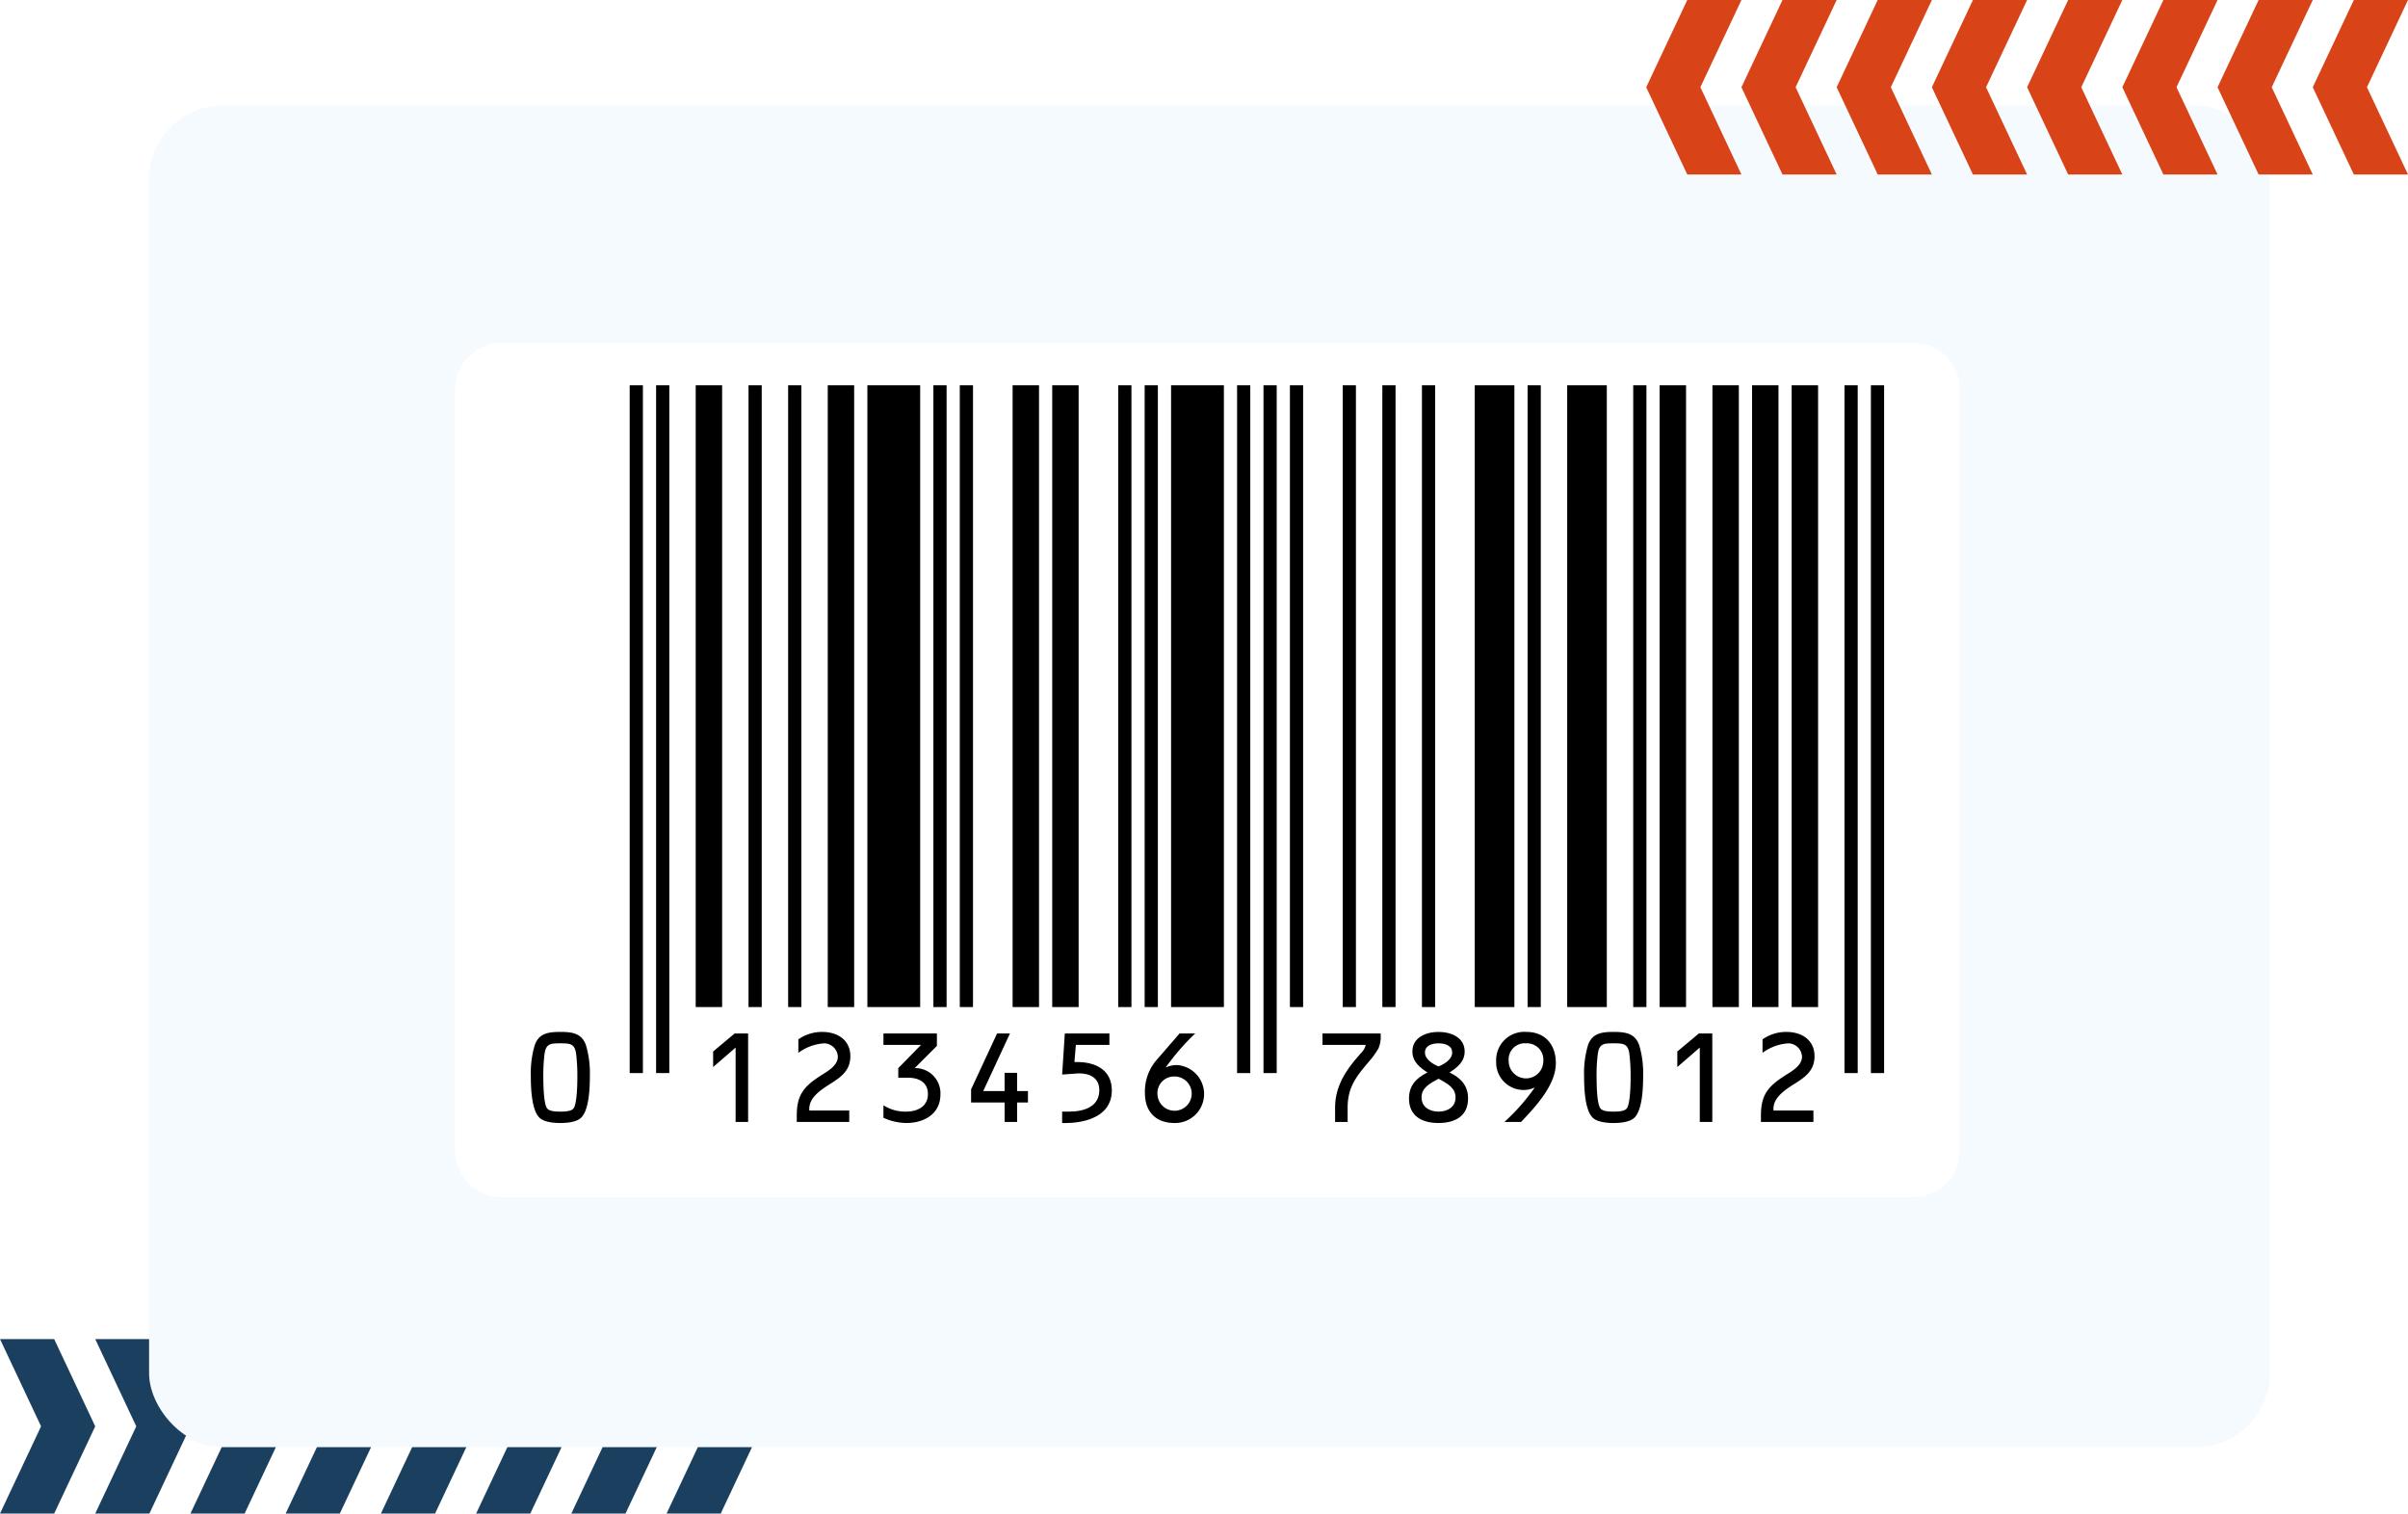 <svg xmlns="http://www.w3.org/2000/svg" xmlns:xlink="http://www.w3.org/1999/xlink" width="456.554" height="287" viewBox="0 0 456.554 287">
  <defs>
    <filter id="Rectángulo_41231" x="16.267" y="8.001" width="426.08" height="278.408" filterUnits="userSpaceOnUse">
      <feOffset dy="4" input="SourceAlpha"/>
      <feGaussianBlur stdDeviation="4" result="blur"/>
      <feFlood flood-color="#d84318" flood-opacity="0.2"/>
      <feComposite operator="in" in2="blur"/>
      <feComposite in="SourceGraphic"/>
    </filter>
    <filter id="Trazado_189971" x="77.267" y="56.001" width="303.333" height="180.021" filterUnits="userSpaceOnUse">
      <feOffset dy="3" input="SourceAlpha"/>
      <feGaussianBlur stdDeviation="3" result="blur-2"/>
      <feFlood flood-opacity="0.161"/>
      <feComposite operator="in" in2="blur-2"/>
      <feComposite in="SourceGraphic"/>
    </filter>
  </defs>
  <g id="Grupo_129502" data-name="Grupo 129502" transform="translate(-531.713 -2113.526)">
    <g id="Grupo_129450" data-name="Grupo 129450" transform="translate(531.713 2367.44)">
      <path id="Trazado_114972" data-name="Trazado 114972" d="M730.636,386.057h-10.27l7.784,16.543-7.784,16.543h10.27l7.784-16.543Z" transform="translate(-720.365 -386.057)" fill="#1b3f5e"/>
      <path id="Trazado_114973" data-name="Trazado 114973" d="M746.921,386.057H736.65l7.784,16.543-7.784,16.543h10.27L754.7,402.6Z" transform="translate(-718.596 -386.057)" fill="#1b3f5e"/>
      <path id="Trazado_114974" data-name="Trazado 114974" d="M763.206,386.057h-10.27l7.784,16.543-7.784,16.543h10.27L770.99,402.6Z" transform="translate(-716.827 -386.057)" fill="#1b3f5e"/>
      <path id="Trazado_114975" data-name="Trazado 114975" d="M779.491,386.057h-10.27L777,402.6l-7.784,16.543h10.27l7.784-16.543Z" transform="translate(-715.058 -386.057)" fill="#1b3f5e"/>
      <path id="Trazado_114976" data-name="Trazado 114976" d="M795.776,386.057h-10.27L793.29,402.6l-7.784,16.543h10.27L803.56,402.6Z" transform="translate(-713.289 -386.057)" fill="#1b3f5e"/>
      <path id="Trazado_114977" data-name="Trazado 114977" d="M812.062,386.057H801.791l7.784,16.543-7.784,16.543h10.271l7.784-16.543Z" transform="translate(-711.52 -386.057)" fill="#1b3f5e"/>
      <path id="Trazado_114978" data-name="Trazado 114978" d="M828.347,386.058h-10.27L825.86,402.6l-7.784,16.543h10.27l7.784-16.543Z" transform="translate(-709.751 -386.057)" fill="#1b3f5e"/>
      <path id="Trazado_114979" data-name="Trazado 114979" d="M844.632,386.058h-10.27l7.784,16.543-7.784,16.543h10.27l7.784-16.543Z" transform="translate(-707.982 -386.057)" fill="#1b3f5e"/>
    </g>
    <g transform="matrix(1, 0, 0, 1, 531.71, 2113.53)" filter="url(#Rectángulo_41231)">
      <rect id="Rectángulo_41231-2" data-name="Rectángulo 41231" width="402.08" height="254.408" rx="14" transform="translate(28.27 16)" fill="#f5faff"/>
    </g>
    <g id="Grupo_129451" data-name="Grupo 129451" transform="translate(988.267 2146.612) rotate(180)">
      <path id="Trazado_114972-2" data-name="Trazado 114972" d="M10.27,0H0L7.784,16.543,0,33.086H10.27l7.784-16.543Z" fill="#d84318"/>
      <path id="Trazado_114973-2" data-name="Trazado 114973" d="M10.271,0H0L7.784,16.543,0,33.086H10.27l7.784-16.543Z" transform="translate(18.054 0)" fill="#d84318"/>
      <path id="Trazado_114974-2" data-name="Trazado 114974" d="M10.27,0H0L7.784,16.543,0,33.086H10.27l7.784-16.543Z" transform="translate(36.108 0)" fill="#d84318"/>
      <path id="Trazado_114975-2" data-name="Trazado 114975" d="M10.27,0H0L7.784,16.543,0,33.086H10.27l7.784-16.543Z" transform="translate(54.163 0)" fill="#d84318"/>
      <path id="Trazado_114976-2" data-name="Trazado 114976" d="M10.27,0H0L7.784,16.543,0,33.086H10.27l7.784-16.543Z" transform="translate(72.217 0)" fill="#d84318"/>
      <path id="Trazado_114977-2" data-name="Trazado 114977" d="M10.27,0H0L7.784,16.543,0,33.086H10.27l7.784-16.543Z" transform="translate(90.271 0)" fill="#d84318"/>
      <path id="Trazado_114978-2" data-name="Trazado 114978" d="M10.27,0H0L7.784,16.543,0,33.086H10.27l7.784-16.543Z" transform="translate(108.325 0)" fill="#d84318"/>
      <path id="Trazado_114979-2" data-name="Trazado 114979" d="M10.27,0H0L7.784,16.543,0,33.086H10.27l7.784-16.543Z" transform="translate(126.38 0)" fill="#d84318"/>
    </g>
    <g id="Grupo_129510" data-name="Grupo 129510" transform="translate(6797.98 12267.527)">
      <g transform="matrix(1, 0, 0, 1, -6266.27, -10154)" filter="url(#Trazado_189971)">
        <path id="Trazado_189971-2" data-name="Trazado 189971" d="M8.848,0H276.485a8.848,8.848,0,0,1,8.848,8.848V153.173a8.848,8.848,0,0,1-8.848,8.848H8.848A8.848,8.848,0,0,1,0,153.173V8.848A8.848,8.848,0,0,1,8.848,0Z" transform="translate(86.27 62)" fill="#fff"/>
      </g>
      <g id="Grupo_129568" data-name="Grupo 129568" transform="translate(-6165.623 -10080.94)">
        <g id="Grupo_129540" data-name="Grupo 129540" transform="translate(18.744 0)">
          <g id="Grupo_129510-2" data-name="Grupo 129510" transform="translate(0 0)">
            <rect id="Rectángulo_41273" data-name="Rectángulo 41273" width="2.504" height="130.413"/>
          </g>
          <g id="Grupo_129511" data-name="Grupo 129511" transform="translate(5.007 0)">
            <rect id="Rectángulo_41274" data-name="Rectángulo 41274" width="2.504" height="130.413"/>
          </g>
          <g id="Grupo_129512" data-name="Grupo 129512" transform="translate(12.517 0)">
            <rect id="Rectángulo_41275" data-name="Rectángulo 41275" width="5.008" height="117.895"/>
          </g>
          <g id="Grupo_129513" data-name="Grupo 129513" transform="translate(22.532 0)">
            <rect id="Rectángulo_41276" data-name="Rectángulo 41276" width="2.504" height="117.895"/>
          </g>
          <g id="Grupo_129514" data-name="Grupo 129514" transform="translate(30.043 0)">
            <rect id="Rectángulo_41277" data-name="Rectángulo 41277" width="2.504" height="117.895"/>
          </g>
          <g id="Grupo_129515" data-name="Grupo 129515" transform="translate(37.552 0)">
            <rect id="Rectángulo_41278" data-name="Rectángulo 41278" width="5.008" height="117.895"/>
          </g>
          <g id="Grupo_129516" data-name="Grupo 129516" transform="translate(45.064 0)">
            <rect id="Rectángulo_41279" data-name="Rectángulo 41279" width="10.013" height="117.895"/>
          </g>
          <g id="Grupo_129517" data-name="Grupo 129517" transform="translate(57.582 0)">
            <rect id="Rectángulo_41280" data-name="Rectángulo 41280" width="2.504" height="117.895"/>
          </g>
          <g id="Grupo_129518" data-name="Grupo 129518" transform="translate(62.588 0)">
            <rect id="Rectángulo_41281" data-name="Rectángulo 41281" width="2.504" height="117.895"/>
          </g>
          <g id="Grupo_129519" data-name="Grupo 129519" transform="translate(72.602 0)">
            <rect id="Rectángulo_41282" data-name="Rectángulo 41282" width="5.008" height="117.895"/>
          </g>
          <g id="Grupo_129520" data-name="Grupo 129520" transform="translate(80.112 0)">
            <rect id="Rectángulo_41283" data-name="Rectángulo 41283" width="5.008" height="117.895"/>
          </g>
          <g id="Grupo_129521" data-name="Grupo 129521" transform="translate(92.631 0)">
            <rect id="Rectángulo_41284" data-name="Rectángulo 41284" width="2.504" height="117.895"/>
          </g>
          <g id="Grupo_129522" data-name="Grupo 129522" transform="translate(97.638 0)">
            <rect id="Rectángulo_41285" data-name="Rectángulo 41285" width="2.504" height="117.895"/>
          </g>
          <g id="Grupo_129523" data-name="Grupo 129523" transform="translate(102.646 0)">
            <rect id="Rectángulo_41286" data-name="Rectángulo 41286" width="10.013" height="117.895"/>
          </g>
          <g id="Grupo_129524" data-name="Grupo 129524" transform="translate(115.163 0)">
            <rect id="Rectángulo_41287" data-name="Rectángulo 41287" width="2.504" height="130.413"/>
          </g>
          <g id="Grupo_129525" data-name="Grupo 129525" transform="translate(120.169 0)">
            <rect id="Rectángulo_41288" data-name="Rectángulo 41288" width="2.504" height="130.413"/>
          </g>
          <g id="Grupo_129526" data-name="Grupo 129526" transform="translate(125.177 0)">
            <rect id="Rectángulo_41289" data-name="Rectángulo 41289" width="2.504" height="117.895"/>
          </g>
          <g id="Grupo_129527" data-name="Grupo 129527" transform="translate(135.19 0)">
            <rect id="Rectángulo_41290" data-name="Rectángulo 41290" width="2.504" height="117.895"/>
          </g>
          <g id="Grupo_129528" data-name="Grupo 129528" transform="translate(142.702 0)">
            <rect id="Rectángulo_41291" data-name="Rectángulo 41291" width="2.504" height="117.895"/>
          </g>
          <g id="Grupo_129529" data-name="Grupo 129529" transform="translate(150.211 0)">
            <rect id="Rectángulo_41292" data-name="Rectángulo 41292" width="2.504" height="117.895"/>
          </g>
          <g id="Grupo_129530" data-name="Grupo 129530" transform="translate(160.225 0)">
            <rect id="Rectángulo_41293" data-name="Rectángulo 41293" width="7.512" height="117.895"/>
          </g>
          <g id="Grupo_129531" data-name="Grupo 129531" transform="translate(170.241 0)">
            <rect id="Rectángulo_41294" data-name="Rectángulo 41294" width="2.504" height="117.895"/>
          </g>
          <g id="Grupo_129532" data-name="Grupo 129532" transform="translate(177.75 0)">
            <rect id="Rectángulo_41295" data-name="Rectángulo 41295" width="7.512" height="117.895"/>
          </g>
          <g id="Grupo_129533" data-name="Grupo 129533" transform="translate(190.27 0)">
            <rect id="Rectángulo_41296" data-name="Rectángulo 41296" width="2.504" height="117.895"/>
          </g>
          <g id="Grupo_129534" data-name="Grupo 129534" transform="translate(195.276 0)">
            <rect id="Rectángulo_41297" data-name="Rectángulo 41297" width="5.008" height="117.895"/>
          </g>
          <g id="Grupo_129535" data-name="Grupo 129535" transform="translate(205.289 0)">
            <rect id="Rectángulo_41298" data-name="Rectángulo 41298" width="5.008" height="117.895"/>
          </g>
          <g id="Grupo_129536" data-name="Grupo 129536" transform="translate(212.801 0)">
            <rect id="Rectángulo_41299" data-name="Rectángulo 41299" width="5.008" height="117.895"/>
          </g>
          <g id="Grupo_129537" data-name="Grupo 129537" transform="translate(220.31 0)">
            <rect id="Rectángulo_41300" data-name="Rectángulo 41300" width="5.008" height="117.895"/>
          </g>
          <g id="Grupo_129538" data-name="Grupo 129538" transform="translate(230.326 0)">
            <rect id="Rectángulo_41301" data-name="Rectángulo 41301" width="2.504" height="130.413"/>
          </g>
          <g id="Grupo_129539" data-name="Grupo 129539" transform="translate(235.332 0)">
            <rect id="Rectángulo_41302" data-name="Rectángulo 41302" width="2.504" height="130.413"/>
          </g>
        </g>
        <g id="Grupo_129567" data-name="Grupo 129567" transform="translate(0 122.608)">
          <g id="Grupo_129542" data-name="Grupo 129542">
            <g id="Grupo_129541" data-name="Grupo 129541">
              <path id="Trazado_189958" data-name="Trazado 189958" d="M1381.8,922.413a18.71,18.71,0,0,1,.737,5.873c0,2.052-.115,6.383-1.658,7.857-.83.829-2.626,1.012-3.939,1.012-1.336,0-3.109-.183-3.961-1.012-1.521-1.474-1.636-5.805-1.636-7.857a18.71,18.71,0,0,1,.737-5.873c.783-2.279,2.6-2.533,4.861-2.533C1379.176,919.88,1381.019,920.134,1381.8,922.413Zm-7.832,1.474a31.194,31.194,0,0,0-.252,4.652c0,1.221.046,4.953.714,5.829.438.6,1.728.622,2.511.622s2.073-.023,2.51-.622c.646-.876.714-4.608.714-5.829a34.74,34.74,0,0,0-.252-4.652c-.3-1.772-1.129-1.843-2.972-1.843S1374.269,922.115,1373.97,923.887Z" transform="translate(-1371.344 -919.88)"/>
            </g>
          </g>
          <g id="Grupo_129544" data-name="Grupo 129544" transform="translate(34.566 0.298)">
            <g id="Grupo_129543" data-name="Grupo 129543">
              <path id="Trazado_189959" data-name="Trazado 189959" d="M1556.675,927.837v-2.948l4.077-3.411h2.556v16.77h-2.372v-14.1Z" transform="translate(-1556.675 -921.478)"/>
            </g>
          </g>
          <g id="Grupo_129546" data-name="Grupo 129546" transform="translate(50.423)">
            <g id="Grupo_129545" data-name="Grupo 129545">
              <path id="Trazado_189960" data-name="Trazado 189960" d="M1651.643,934.784v2.164h-9.951V935.68c0-3.96,1.452-5.549,4.676-7.6,1.244-.782,3.11-1.843,3.11-3.5a2.646,2.646,0,0,0-2.58-2.535,9.221,9.221,0,0,0-4.906,1.8v-2.556a7.812,7.812,0,0,1,4.537-1.406c2.879,0,5.321,1.521,5.321,4.605,0,3.043-2.211,4.216-4.468,5.667-1.5.991-3.317,2.35-3.317,4.284v.348Z" transform="translate(-1641.692 -919.88)"/>
            </g>
          </g>
          <g id="Grupo_129548" data-name="Grupo 129548" transform="translate(66.857 0.298)">
            <g id="Grupo_129547" data-name="Grupo 129547">
              <path id="Trazado_189961" data-name="Trazado 189961" d="M1739.941,923.828l-4.215,4.216a4.768,4.768,0,0,1,4.883,4.976c0,3.73-3.109,5.434-6.472,5.434a10.783,10.783,0,0,1-4.331-.991v-2.371a7.693,7.693,0,0,0,4.284,1.2c2.12,0,4.147-.923,4.147-3.34,0-2.235-1.751-3.087-3.778-3.087h-1.843v-1.819l4.308-4.4h-7.117v-2.167h10.135Z" transform="translate(-1729.806 -921.478)"/>
            </g>
          </g>
          <g id="Grupo_129550" data-name="Grupo 129550" transform="translate(83.474 0.298)">
            <g id="Grupo_129549" data-name="Grupo 129549">
              <path id="Trazado_189962" data-name="Trazado 189962" d="M1829.68,932.4v2.164h-2.049v3.685h-2.373v-3.685H1818.9v-2.488l4.928-10.6h2.443L1821.2,932.4h4.054v-3.455h2.373V932.4Z" transform="translate(-1818.901 -921.478)"/>
            </g>
          </g>
          <g id="Grupo_129552" data-name="Grupo 129552" transform="translate(100.737 0.298)">
            <g id="Grupo_129551" data-name="Grupo 129551">
              <path id="Trazado_189963" data-name="Trazado 189963" d="M1913.784,926.891h.553c3.455,0,6.541,1.5,6.541,5.369,0,5.667-6.565,6.195-8.637,6.195h-.783V936.29h1.359c2.695,0,5.689-.876,5.689-4.054,0-2.972-2.833-3.27-4.193-3.178l-2.855.206.507-7.786h8.453v2.167h-6.357Z" transform="translate(-1911.458 -921.478)"/>
            </g>
          </g>
          <g id="Grupo_129554" data-name="Grupo 129554" transform="translate(116.432 0.298)">
            <g id="Grupo_129553" data-name="Grupo 129553">
              <path id="Trazado_189964" data-name="Trazado 189964" d="M2005.149,921.478a42.892,42.892,0,0,0-4.468,4.93l-1.105,1.453.023.044a5.081,5.081,0,0,1,2.118-.437,5.5,5.5,0,0,1-.46,10.986c-3.594,0-5.645-2.141-5.645-5.711a9.155,9.155,0,0,1,2.35-6.4l4.216-4.862Zm-7.163,11.427a3.248,3.248,0,1,0,3.2-3.272A3.145,3.145,0,0,0,1997.986,932.906Z" transform="translate(-1995.613 -921.478)"/>
            </g>
          </g>
          <g id="Grupo_129556" data-name="Grupo 129556" transform="translate(150.097 0.298)">
            <g id="Grupo_129555" data-name="Grupo 129555">
              <path id="Trazado_189965" data-name="Trazado 189965" d="M2176.109,923.645v-2.167h11.033v.277a5.479,5.479,0,0,1-.437,2.58,16.144,16.144,0,0,1-1.728,2.4c-2.444,2.878-4.1,4.883-4.1,8.822v2.695H2178.5v-2.695c0-3.709,1.7-6.61,4.054-9.376l.831-.967a3.059,3.059,0,0,0,.92-1.566Z" transform="translate(-2176.109 -921.478)"/>
            </g>
          </g>
          <g id="Grupo_129558" data-name="Grupo 129558" transform="translate(166.506)">
            <g id="Grupo_129557" data-name="Grupo 129557">
              <path id="Trazado_189966" data-name="Trazado 189966" d="M2274.639,923.589c0,1.934-1.4,3.04-2.878,3.983,2.1,1.014,3.523,2.441,3.523,4.93,0,3.408-2.556,4.652-5.6,4.652-3.063,0-5.6-1.244-5.6-4.652,0-2.488,1.43-3.916,3.5-4.93-1.451-.944-2.857-2.049-2.857-3.983,0-2.674,2.6-3.709,4.953-3.709S2274.639,920.915,2274.639,923.589Zm-1.728,8.707c0-1.819-1.589-2.651-3.223-3.547-1.66.9-3.225,1.728-3.225,3.547,0,1.911,1.636,2.695,3.225,2.695S2272.912,934.206,2272.912,932.3Zm-5.8-8.5c0,1.312,1.542,2.211,2.58,2.627,1.035-.416,2.58-1.315,2.58-2.627,0-1.406-1.451-1.751-2.58-1.751S2267.109,922.389,2267.109,923.8Z" transform="translate(-2264.09 -919.88)"/>
            </g>
          </g>
          <g id="Grupo_129560" data-name="Grupo 129560" transform="translate(183.03)">
            <g id="Grupo_129559" data-name="Grupo 129559">
              <path id="Trazado_189967" data-name="Trazado 189967" d="M2354.255,936.948a39.051,39.051,0,0,0,5.711-6.472l-.024.021-.044-.044a4.523,4.523,0,0,1-1.958.436,5.2,5.2,0,0,1-5.254-5.39,5.346,5.346,0,0,1,5.714-5.62c3.547,0,5.6,2.394,5.6,5.92,0,4.1-3.707,8.108-6.587,11.148Zm.805-11.516a3.283,3.283,0,1,0,6.566-.047,3.1,3.1,0,0,0-3.225-3.34A3.068,3.068,0,0,0,2355.061,925.432Z" transform="translate(-2352.687 -919.88)"/>
            </g>
          </g>
          <g id="Grupo_129562" data-name="Grupo 129562" transform="translate(199.696)">
            <g id="Grupo_129561" data-name="Grupo 129561">
              <path id="Trazado_189968" data-name="Trazado 189968" d="M2452.5,922.413a18.706,18.706,0,0,1,.737,5.873c0,2.052-.115,6.383-1.66,7.857-.829.829-2.625,1.012-3.939,1.012-1.336,0-3.108-.183-3.96-1.012-1.521-1.474-1.636-5.805-1.636-7.857a18.7,18.7,0,0,1,.737-5.873c.781-2.279,2.6-2.533,4.859-2.533C2449.873,919.88,2451.715,920.134,2452.5,922.413Zm-7.834,1.474a31.26,31.26,0,0,0-.251,4.652c0,1.221.044,4.953.714,5.829.437.6,1.728.622,2.509.622s2.073-.023,2.512-.622c.646-.876.714-4.608.714-5.829a34.72,34.72,0,0,0-.254-4.652c-.3-1.772-1.129-1.843-2.972-1.843S2444.967,922.115,2444.666,923.887Z" transform="translate(-2442.042 -919.88)"/>
            </g>
          </g>
          <g id="Grupo_129564" data-name="Grupo 129564" transform="translate(217.373 0.298)">
            <g id="Grupo_129563" data-name="Grupo 129563">
              <path id="Trazado_189969" data-name="Trazado 189969" d="M2536.82,927.837v-2.948l4.077-3.411h2.556v16.77h-2.373v-14.1Z" transform="translate(-2536.82 -921.478)"/>
            </g>
          </g>
          <g id="Grupo_129566" data-name="Grupo 129566" transform="translate(233.228)">
            <g id="Grupo_129565" data-name="Grupo 129565">
              <path id="Trazado_189970" data-name="Trazado 189970" d="M2631.781,934.784v2.164h-9.951V935.68c0-3.96,1.453-5.549,4.676-7.6,1.244-.782,3.111-1.843,3.111-3.5a2.646,2.646,0,0,0-2.58-2.535,9.227,9.227,0,0,0-4.906,1.8v-2.556a7.817,7.817,0,0,1,4.538-1.406c2.881,0,5.322,1.521,5.322,4.605,0,3.043-2.211,4.216-4.469,5.667-1.5.991-3.317,2.35-3.317,4.284v.348Z" transform="translate(-2621.83 -919.88)"/>
            </g>
          </g>
        </g>
      </g>
    </g>
  </g>
</svg>
